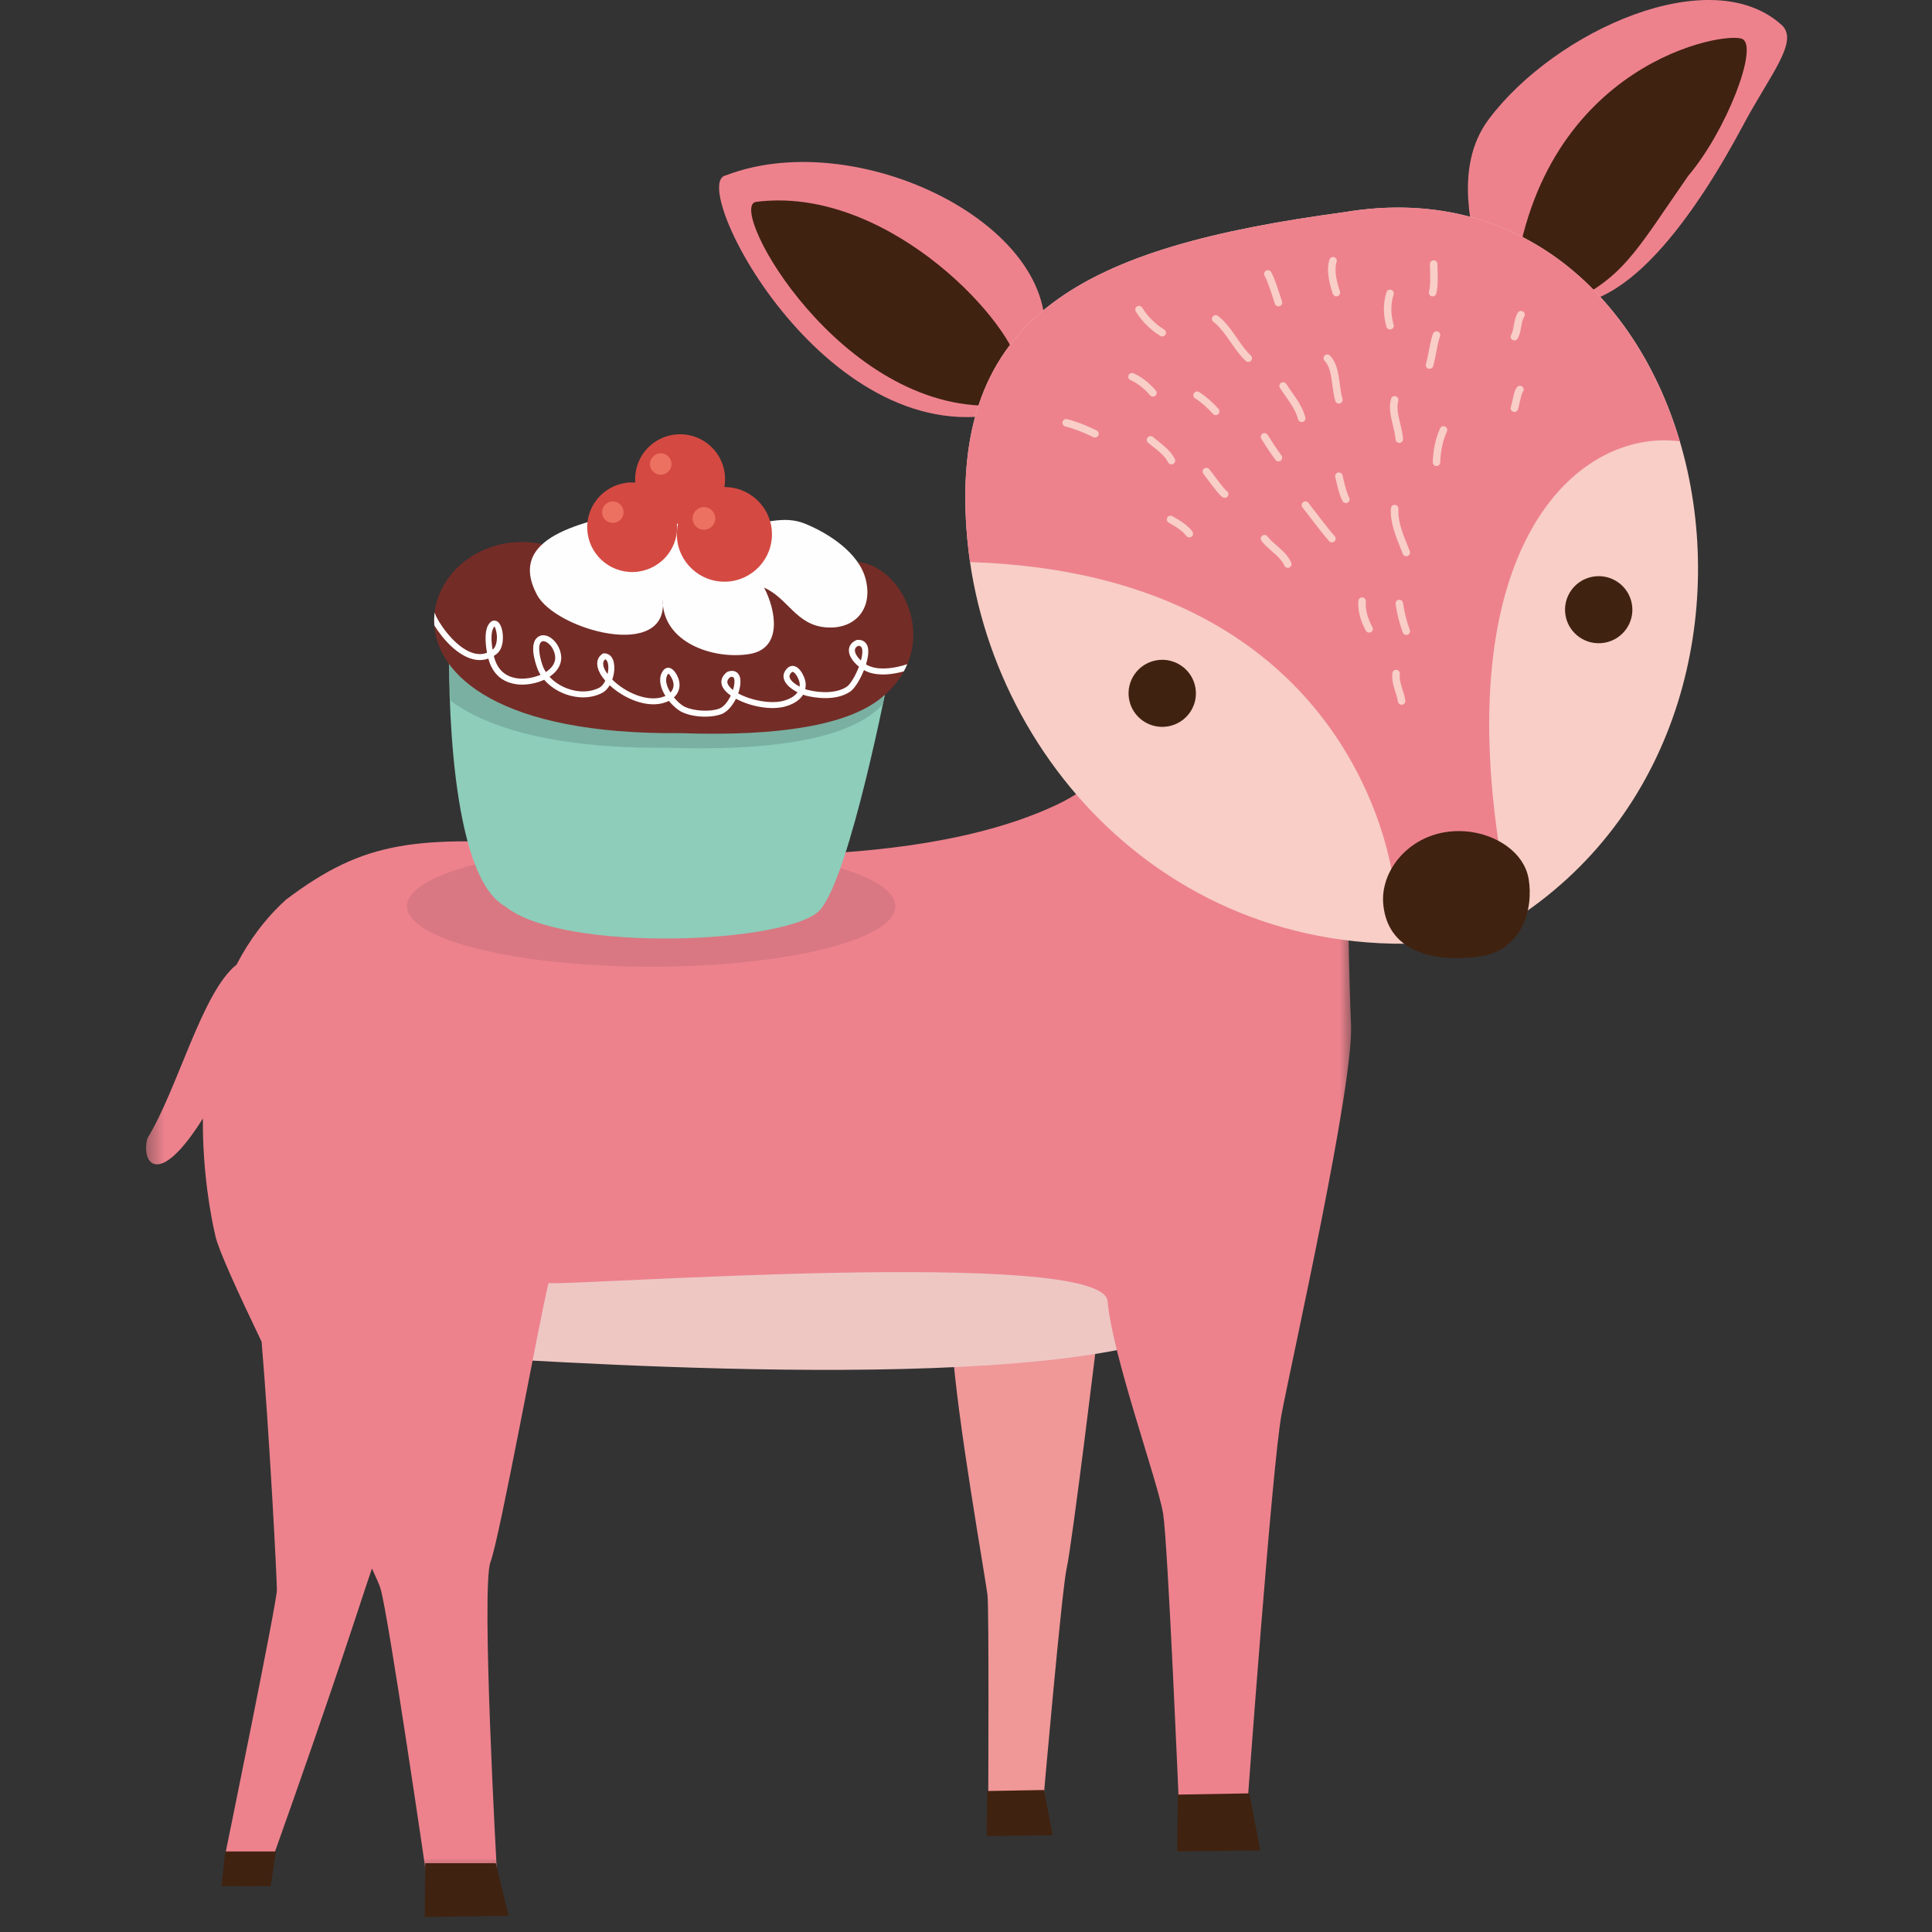 <?xml version="1.0" encoding="UTF-8"?>
<svg width="120px" height="120px" viewBox="0 0 120 120" version="1.1" xmlns="http://www.w3.org/2000/svg" xmlns:xlink="http://www.w3.org/1999/xlink">
    <rect x="0" y="0" width="120" height="120" fill="#333333" stroke="none"/>
    <!-- Generator: Sketch 51.1 (57501) - http://www.bohemiancoding.com/sketch -->
    <title>Deer4</title>
    <desc>Created with Sketch.</desc>
    <defs>
        <polygon id="path-1" points="0.617 0.502 75.658 0.502 75.658 83.441 0.617 83.441"></polygon>
    </defs>
    <g id="Deer4" stroke="none" stroke-width="1" fill="none" fill-rule="evenodd">
        <g id="Group" transform="translate(60, 60) scale(-1, 1) translate(-60, -60) translate(9, 0)">
            <path d="M51.859,83.506 C51.569,88.099 49.761,98.151 49.663,99.103 C49.567,100.056 49.618,111.585 49.618,111.585 L46.169,111.519 C46.169,111.519 45.033,98.586 44.741,97.371 C44.446,96.159 42.789,82.726 42.789,82.466 C42.789,82.205 51.859,83.506 51.859,83.506" id="Fill-1" fill="#F09798"></path>
            <path d="M83.669,84.192 C79.084,84.368 46.906,86.9 37.151,82.564 L41.716,75.794 L80.342,74.666 L83.669,84.192 Z" id="Fill-3" fill="#EEC7C3"></path>
            <g id="Group-7" transform="translate(26.273, 32.914)">
                <mask id="mask-2" fill="white">
                    <use xlink:href="#path-1"></use>
                </mask>
                <g id="Clip-6"></g>
                <path d="M75.572,37.79 C73.672,34.693 72.182,28.702 70.033,27.002 C69.274,25.528 68.268,24.145 66.943,22.948 C62.069,19.288 58.913,18.913 49.444,19.662 C44.366,20.064 28.539,21.553 19.053,17.053 C11.834,13.632 11.933,4.055 12.322,1.367 L0.617,0.502 C1.399,3.796 1.01,26.935 0.813,30.664 C0.617,34.388 4.485,51.519 5.127,54.93 C5.711,58.025 7.25,79.193 7.25,79.193 L11.499,79.259 C11.499,79.259 12.185,63.03 12.48,61.124 C12.772,59.216 15.64,51.287 15.933,47.907 C16.226,44.527 49.093,46.955 50.656,46.781 C51.24,49.121 53.677,62.555 54.264,64.115 C54.849,65.675 53.873,83.181 53.873,83.181 L58.264,83.441 C58.264,83.441 60.602,67.407 61.091,65.761 C61.149,65.561 61.34,65.121 61.624,64.504 C62.415,66.81 63.73,71.11 68.013,83.127 L70.747,82.312 C70.747,82.312 67.529,66.625 67.529,65.844 C67.529,65.079 68,56.081 68.478,50.424 C69.959,47.339 71.128,44.776 71.332,43.919 C71.617,42.73 72.155,39.905 72.125,36.556 C74.95,41.067 75.981,39.218 75.572,37.79" id="Fill-5" fill="#ED828D" mask="url(#mask-2)"></path>
            </g>
            <polygon id="Fill-8" fill="#402210" points="97.008 114.997 97.238 117.157 94.194 117.149 93.863 114.997"></polygon>
            <polygon id="Fill-10" fill="#402210" points="84.587 115.728 84.62 119.067 79.411 118.988 80.207 115.728"></polygon>
            <polygon id="Fill-12" fill="#402210" points="49.681 111.244 49.71 114.038 45.622 113.991 46.16 111.181"></polygon>
            <polygon id="Fill-14" fill="#402210" points="37.842 111.466 37.879 114.994 32.72 114.931 33.401 111.389"></polygon>
            <path d="M14.86,18.714 C10.298,20.14 5.6,13.158 2.713,7.748 C1.067,4.654 -0.719,2.618 0.298,1.588 C4.691,-2.466 14.384,1.889 18.523,7.395 C20.84,10.478 19.399,14.675 19.202,16.138 L14.86,18.714 Z" id="Fill-16" fill="#ED828D"></path>
            <path d="M13.947,18.992 C10.178,17.347 9.432,15.648 6.14,10.919 C3.798,8.165 1.792,2.99 2.754,2.433 C3.713,1.876 15.232,3.821 16.949,17.485 L13.947,18.992 Z" id="Fill-18" fill="#402210"></path>
            <path d="M48.867,25.694 C59.896,27.975 68.373,11.305 65.907,10.889 C57.441,7.637 44.009,14.491 46.364,22.183 L48.873,25.802" id="Fill-20" fill="#ED828D"></path>
            <path d="M47.664,22.824 C48.518,19.462 56.217,11.499 64.074,12.544 C65.831,12.982 58.759,25.539 49.235,25.193 L47.664,22.824 Z" id="Fill-22" fill="#402210"></path>
            <path d="M27.529,13.182 C4.276,9.257 -3.474,46.256 18.745,58.18 C36.976,61.256 49.597,47.665 50.913,33.545 C52.232,19.425 43.473,15.331 27.529,13.182" id="Fill-24" fill="#F8CEC6"></path>
            <path d="M17.642,54.063 L24.408,55.048 C24.408,55.048 26.131,35.706 50.749,34.911 C50.815,34.457 50.871,34.001 50.914,33.544 C52.231,19.424 43.474,15.332 27.528,13.181 C16.798,11.371 9.372,18.277 6.668,27.411 C13.054,26.592 21.186,33.935 17.642,54.063" id="Fill-26" fill="#ED828D"></path>
            <path d="M25.082,56.182 C24.767,59.424 21.35,59.79 18.942,59.382 C16.535,58.976 15.721,56.541 16.055,54.581 C16.389,52.619 18.868,51.288 21.275,51.694 C23.683,52.102 25.275,54.201 25.082,56.182" id="Fill-28" fill="#402210"></path>
            <path d="M13.764,38.219 C13.571,39.351 12.491,40.116 11.35,39.923 C10.213,39.731 9.444,38.656 9.641,37.522 C9.832,36.389 10.913,35.623 12.05,35.816 C13.191,36.008 13.956,37.085 13.764,38.219" id="Fill-30" fill="#402210"></path>
            <path d="M40.874,43.414 C40.68,44.546 39.6,45.311 38.46,45.118 C37.322,44.926 36.554,43.851 36.75,42.717 C36.942,41.585 38.022,40.818 39.16,41.011 C40.3,41.203 41.065,42.28 40.874,43.414" id="Fill-32" fill="#402210"></path>
            <path d="M22.208,22.909 C22.108,22.909 22.015,22.843 21.984,22.743 C21.902,22.46 21.842,22.14 21.783,21.829 C21.714,21.464 21.647,21.12 21.559,20.895 C21.511,20.777 21.57,20.641 21.69,20.595 C21.809,20.552 21.945,20.606 21.992,20.726 C22.097,20.991 22.166,21.357 22.241,21.744 C22.296,22.043 22.355,22.352 22.432,22.614 C22.466,22.737 22.397,22.864 22.273,22.9 C22.251,22.906 22.23,22.909 22.208,22.909" id="Fill-34" fill="#F8CEC6"></path>
            <path d="M24.663,20.466 C24.643,20.466 24.621,20.465 24.601,20.458 C24.478,20.425 24.405,20.297 24.439,20.174 C24.626,19.502 24.626,18.886 24.44,18.291 C24.403,18.169 24.471,18.04 24.595,18.002 C24.717,17.965 24.847,18.032 24.886,18.155 C25.097,18.837 25.097,19.537 24.887,20.297 C24.858,20.4 24.765,20.466 24.663,20.466" id="Fill-36" fill="#F8CEC6"></path>
            <path d="M24.086,27.509 C24.082,27.509 24.076,27.509 24.069,27.509 C23.941,27.5 23.845,27.387 23.855,27.26 C23.878,26.94 23.957,26.618 24.031,26.307 C24.154,25.801 24.27,25.324 24.151,24.896 C24.117,24.773 24.188,24.646 24.312,24.612 C24.439,24.58 24.564,24.65 24.599,24.772 C24.751,25.315 24.615,25.875 24.484,26.416 C24.409,26.721 24.34,27.01 24.318,27.295 C24.309,27.416 24.207,27.509 24.086,27.509" id="Fill-38" fill="#F8CEC6"></path>
            <path d="M21.775,28.946 C21.65,28.946 21.546,28.848 21.543,28.722 C21.522,27.996 21.398,27.419 21.129,26.793 C21.078,26.676 21.132,26.54 21.251,26.49 C21.367,26.44 21.505,26.494 21.556,26.611 C21.845,27.285 21.985,27.931 22.007,28.708 C22.011,28.836 21.909,28.943 21.781,28.946 L21.775,28.946 Z" id="Fill-40" fill="#F8CEC6"></path>
            <path d="M23.653,34.551 C23.625,34.551 23.597,34.547 23.571,34.536 C23.45,34.491 23.39,34.357 23.435,34.237 C23.489,34.099 23.544,33.957 23.602,33.813 C23.894,33.082 24.195,32.328 24.142,31.605 C24.133,31.479 24.231,31.368 24.359,31.359 C24.499,31.347 24.598,31.445 24.606,31.573 C24.666,32.4 24.331,33.24 24.034,33.984 C23.977,34.125 23.921,34.265 23.87,34.402 C23.835,34.494 23.747,34.551 23.653,34.551" id="Fill-42" fill="#F8CEC6"></path>
            <path d="M27.84,25.066 C27.817,25.066 27.795,25.063 27.773,25.057 C27.65,25.018 27.58,24.889 27.617,24.767 C27.698,24.503 27.738,24.194 27.781,23.866 C27.868,23.206 27.957,22.523 28.396,22.084 C28.486,21.992 28.634,21.994 28.724,22.084 C28.815,22.174 28.815,22.32 28.725,22.41 C28.398,22.738 28.319,23.341 28.242,23.926 C28.198,24.258 28.154,24.601 28.062,24.901 C28.031,25.001 27.939,25.066 27.84,25.066" id="Fill-44" fill="#F8CEC6"></path>
            <path d="M31.593,19.029 C31.57,19.029 31.547,19.026 31.524,19.018 C31.4,18.98 31.334,18.849 31.371,18.728 L31.391,18.671 C31.627,17.923 31.871,17.191 32.054,16.894 C32.12,16.784 32.267,16.754 32.374,16.818 C32.483,16.884 32.517,17.028 32.451,17.137 C32.273,17.424 31.964,18.395 31.833,18.809 L31.816,18.868 C31.783,18.966 31.692,19.029 31.593,19.029" id="Fill-46" fill="#F8CEC6"></path>
            <path d="M33.471,22.479 C33.409,22.479 33.347,22.454 33.301,22.406 C33.213,22.312 33.217,22.166 33.312,22.079 C33.63,21.782 33.893,21.402 34.174,20.999 C34.517,20.502 34.873,19.988 35.35,19.622 C35.452,19.543 35.597,19.562 35.676,19.663 C35.755,19.763 35.735,19.909 35.633,19.988 C35.214,20.311 34.879,20.794 34.556,21.26 C34.274,21.666 33.984,22.086 33.63,22.416 C33.585,22.457 33.528,22.479 33.471,22.479" id="Fill-48" fill="#F8CEC6"></path>
            <path d="M30.149,26.215 C30.13,26.215 30.112,26.214 30.093,26.209 C29.968,26.178 29.892,26.054 29.923,25.927 C30.069,25.34 30.436,24.817 30.792,24.309 C30.9,24.155 31.01,24.001 31.109,23.846 C31.18,23.74 31.325,23.71 31.43,23.778 C31.538,23.847 31.569,23.99 31.5,24.098 C31.396,24.257 31.285,24.415 31.174,24.575 C30.841,25.046 30.5,25.535 30.375,26.04 C30.348,26.144 30.254,26.215 30.149,26.215" id="Fill-50" fill="#F8CEC6"></path>
            <path d="M31.593,28.658 C31.545,28.658 31.496,28.643 31.454,28.612 C31.351,28.535 31.331,28.39 31.406,28.289 C31.72,27.87 32.045,27.364 32.262,27.012 C32.329,26.903 32.471,26.872 32.581,26.935 C32.691,27.003 32.725,27.146 32.658,27.253 C32.436,27.613 32.103,28.133 31.78,28.564 C31.734,28.626 31.664,28.658 31.593,28.658" id="Fill-52" fill="#F8CEC6"></path>
            <path d="M27.407,31.245 C27.371,31.245 27.334,31.238 27.3,31.219 C27.186,31.161 27.141,31.022 27.2,30.908 C27.357,30.602 27.455,30.193 27.547,29.798 L27.614,29.521 C27.645,29.398 27.77,29.322 27.895,29.353 C28.02,29.384 28.096,29.508 28.065,29.633 L28,29.904 C27.901,30.327 27.798,30.764 27.614,31.119 C27.572,31.199 27.492,31.245 27.407,31.245" id="Fill-54" fill="#F8CEC6"></path>
            <path d="M28.272,33.688 C28.215,33.688 28.156,33.667 28.112,33.624 C28.019,33.536 28.016,33.39 28.104,33.297 C28.345,33.045 29.101,32.059 29.506,31.53 L29.734,31.231 C29.813,31.13 29.96,31.113 30.06,31.19 C30.162,31.268 30.181,31.413 30.102,31.514 L29.875,31.81 C29.306,32.553 28.679,33.367 28.441,33.616 C28.396,33.664 28.334,33.688 28.272,33.688" id="Fill-56" fill="#F8CEC6"></path>
            <path d="M23.653,39.438 C23.625,39.438 23.598,39.433 23.572,39.424 C23.452,39.379 23.39,39.246 23.435,39.126 C23.629,38.604 23.762,38.07 23.857,37.449 C23.875,37.321 23.991,37.236 24.121,37.253 C24.248,37.272 24.336,37.389 24.317,37.516 C24.218,38.172 24.076,38.735 23.87,39.287 C23.836,39.379 23.747,39.438 23.653,39.438" id="Fill-58" fill="#F8CEC6"></path>
            <path d="M25.962,39.294 C25.925,39.294 25.888,39.284 25.853,39.266 C25.738,39.206 25.697,39.066 25.758,38.952 C26.067,38.378 26.205,37.841 26.165,37.357 C26.154,37.229 26.25,37.117 26.378,37.107 C26.509,37.094 26.618,37.192 26.628,37.318 C26.675,37.894 26.52,38.517 26.166,39.172 C26.125,39.249 26.046,39.294 25.962,39.294" id="Fill-60" fill="#F8CEC6"></path>
            <path d="M31.015,35.269 C30.984,35.269 30.953,35.263 30.923,35.251 C30.805,35.2 30.751,35.065 30.802,34.946 C30.994,34.503 31.351,34.191 31.697,33.889 C31.915,33.699 32.12,33.52 32.273,33.317 C32.354,33.216 32.496,33.194 32.599,33.272 C32.703,33.349 32.721,33.494 32.646,33.597 C32.462,33.837 32.228,34.04 32.003,34.237 C31.681,34.517 31.378,34.783 31.229,35.129 C31.191,35.217 31.105,35.269 31.015,35.269" id="Fill-62" fill="#F8CEC6"></path>
            <path d="M34.933,30.921 C34.855,30.921 34.778,30.881 34.735,30.808 C34.668,30.701 34.704,30.558 34.812,30.491 C34.94,30.411 35.393,29.801 35.611,29.508 C35.722,29.359 35.82,29.228 35.886,29.145 C35.966,29.045 36.112,29.028 36.214,29.108 C36.314,29.188 36.33,29.333 36.251,29.433 C36.186,29.513 36.092,29.639 35.985,29.784 C35.557,30.359 35.24,30.776 35.05,30.888 C35.013,30.91 34.973,30.921 34.933,30.921" id="Fill-64" fill="#F8CEC6"></path>
            <path d="M39.39,24.635 C39.338,24.635 39.283,24.616 39.24,24.581 C39.141,24.498 39.13,24.352 39.212,24.253 C39.61,23.785 40.127,23.385 40.599,23.184 C40.715,23.136 40.852,23.188 40.903,23.305 C40.954,23.422 40.9,23.559 40.781,23.608 C40.375,23.784 39.92,24.136 39.568,24.553 C39.521,24.607 39.457,24.635 39.39,24.635" id="Fill-66" fill="#F8CEC6"></path>
            <path d="M38.811,20.897 C38.732,20.897 38.657,20.857 38.613,20.787 C38.545,20.676 38.581,20.534 38.691,20.468 C39.225,20.145 39.737,19.637 40.057,19.11 C40.123,19 40.269,18.967 40.375,19.031 C40.485,19.097 40.521,19.239 40.454,19.348 C40.097,19.937 39.528,20.504 38.932,20.864 C38.895,20.887 38.853,20.897 38.811,20.897" id="Fill-68" fill="#F8CEC6"></path>
            <path d="M35.492,25.784 C35.438,25.784 35.383,25.766 35.339,25.727 C35.243,25.644 35.232,25.498 35.315,25.401 C35.672,24.99 36.125,24.598 36.522,24.35 C36.632,24.284 36.776,24.316 36.844,24.424 C36.91,24.533 36.878,24.675 36.77,24.742 C36.408,24.967 35.995,25.327 35.668,25.704 C35.621,25.756 35.557,25.784 35.492,25.784" id="Fill-70" fill="#F8CEC6"></path>
            <path d="M38.239,28.844 C38.205,28.844 38.17,28.836 38.137,28.819 C38.021,28.764 37.973,28.625 38.031,28.51 C38.262,28.04 38.698,27.694 39.083,27.39 C39.19,27.307 39.292,27.225 39.387,27.144 C39.485,27.06 39.632,27.071 39.715,27.168 C39.799,27.265 39.788,27.411 39.69,27.496 C39.591,27.58 39.483,27.665 39.374,27.753 C39.01,28.04 38.633,28.337 38.448,28.714 C38.408,28.796 38.324,28.844 38.239,28.844" id="Fill-72" fill="#F8CEC6"></path>
            <path d="M27.995,18.409 C27.97,18.409 27.945,18.406 27.92,18.396 C27.798,18.355 27.733,18.224 27.774,18.102 C28.118,17.095 28.076,16.55 27.981,16.269 C27.94,16.147 28.005,16.016 28.126,15.975 C28.248,15.936 28.381,15.999 28.421,16.121 C28.594,16.627 28.525,17.346 28.216,18.252 C28.182,18.347 28.09,18.409 27.995,18.409" id="Fill-74" fill="#F8CEC6"></path>
            <path d="M22.019,18.409 C21.915,18.409 21.819,18.339 21.793,18.233 C21.68,17.784 21.696,17.304 21.71,16.839 C21.714,16.692 21.719,16.544 21.719,16.399 C21.719,16.272 21.822,16.169 21.951,16.169 C22.079,16.169 22.183,16.272 22.183,16.399 C22.183,16.549 22.179,16.701 22.175,16.855 C22.161,17.287 22.147,17.733 22.244,18.121 C22.275,18.246 22.2,18.372 22.076,18.402 C22.056,18.407 22.037,18.409 22.019,18.409" id="Fill-76" fill="#F8CEC6"></path>
            <path d="M16.938,21.144 C16.859,21.144 16.782,21.104 16.739,21.032 C16.607,20.813 16.562,20.558 16.519,20.31 C16.479,20.07 16.439,19.844 16.327,19.668 C16.261,19.559 16.293,19.416 16.402,19.348 C16.51,19.281 16.654,19.313 16.722,19.421 C16.881,19.675 16.933,19.97 16.978,20.232 C17.015,20.445 17.051,20.65 17.137,20.793 C17.204,20.902 17.167,21.045 17.058,21.112 C17.02,21.133 16.978,21.144 16.938,21.144" id="Fill-78" fill="#F8CEC6"></path>
            <path d="M16.938,25.587 C16.839,25.587 16.746,25.522 16.715,25.424 C16.677,25.298 16.641,25.136 16.604,24.972 C16.559,24.766 16.484,24.419 16.42,24.349 C16.335,24.252 16.344,24.107 16.44,24.021 C16.538,23.936 16.683,23.947 16.768,24.041 C16.901,24.189 16.967,24.455 17.058,24.873 C17.092,25.024 17.123,25.17 17.16,25.287 C17.198,25.41 17.13,25.539 17.006,25.576 C16.984,25.584 16.961,25.587 16.938,25.587" id="Fill-80" fill="#F8CEC6"></path>
            <path d="M42.991,27.176 C42.906,27.176 42.824,27.13 42.782,27.048 C42.725,26.933 42.772,26.794 42.887,26.738 C43.257,26.553 43.988,26.218 44.72,26.036 C44.844,26.002 44.972,26.081 45.003,26.204 C45.034,26.328 44.958,26.454 44.833,26.485 C44.329,26.61 43.696,26.853 43.095,27.151 C43.061,27.168 43.025,27.176 42.991,27.176" id="Fill-82" fill="#F8CEC6"></path>
            <path d="M23.942,43.774 C23.932,43.774 23.921,43.774 23.908,43.773 C23.782,43.753 23.694,43.636 23.712,43.51 C23.748,43.27 23.819,43.047 23.887,42.833 C23.99,42.507 24.089,42.201 24.054,41.858 C24.041,41.73 24.136,41.616 24.262,41.604 C24.4,41.591 24.505,41.684 24.517,41.811 C24.561,42.248 24.443,42.618 24.33,42.973 C24.264,43.179 24.202,43.373 24.173,43.578 C24.156,43.691 24.057,43.774 23.942,43.774" id="Fill-84" fill="#F8CEC6"></path>
            <path d="M37.128,33.382 C37.081,33.382 37.033,33.368 36.992,33.339 C36.889,33.264 36.866,33.119 36.94,33.015 C37.227,32.619 37.73,32.31 38.184,32.061 C38.295,31.998 38.437,32.038 38.499,32.15 C38.563,32.261 38.521,32.402 38.41,32.464 C38,32.69 37.55,32.965 37.317,33.287 C37.271,33.35 37.2,33.382 37.128,33.382" id="Fill-86" fill="#F8CEC6"></path>
            <path d="M85.72,56.29 C85.72,58.364 78.931,60.046 70.555,60.046 C62.179,60.046 55.389,58.364 55.389,56.29 C55.389,54.215 62.179,52.533 70.555,52.533 C78.931,52.533 85.72,54.215 85.72,56.29" id="Fill-88" fill="#D97882"></path>
            <path d="M55.786,41.885 C55.786,41.885 58.194,54.442 60.073,56.525 C61.967,58.607 76.013,59.224 79.616,56.302 C83.09,54.404 83.173,42.578 83.088,39.651 L55.786,41.885 Z" id="Fill-90" fill="#8DCDBA"></path>
            <path d="M83.088,39.652 L55.786,41.886 C55.786,41.886 55.926,42.616 56.167,43.753 C56.356,43.946 56.561,44.129 56.795,44.309 C58.909,45.927 63.19,46.653 69.577,46.443 C76.489,46.501 80.725,45.232 83.034,43.509 C83.102,41.801 83.111,40.392 83.088,39.652" id="Fill-92" fill="#79B0A1"></path>
            <path d="M68.721,45.538 C91.2,45.736 84.615,30.824 76.107,34.147 L59.124,35.219 C55.815,33.422 51.766,39.745 56.29,43.367 C58.342,45.019 62.51,45.75 68.721,45.538" id="Fill-94" fill="#742C27"></path>
            <path d="M60.968,32.539 C59.518,33.137 57.648,34.339 57.231,35.977 C56.761,37.811 57.887,39.116 59.708,38.966 C61.559,38.816 62.063,37.148 63.539,36.5 C62.799,37.914 62.379,40.282 64.446,40.622 C66.687,40.99 69.891,39.911 69.838,37.216 C69.421,41.08 76.456,39.143 77.637,36.96 C79.753,33.026 73.84,32.345 71.483,31.646 C70.624,31.397 69.505,31.296 68.611,31.422 C67.338,31.6 66.151,32.508 64.929,32.551 C63.547,32.6 62.372,31.959 60.968,32.539" id="Fill-96" fill="#FEFEFE"></path>
            <path d="M71.543,29.566 C71.647,31.099 70.488,32.427 68.952,32.533 C67.412,32.638 66.076,31.478 65.972,29.947 C65.864,28.413 67.029,27.086 68.567,26.979 C70.106,26.873 71.438,28.033 71.543,29.566" id="Fill-98" fill="#D44A42"></path>
            <path d="M70.629,28.776 C70.654,29.142 70.374,29.459 70.006,29.484 C69.64,29.508 69.318,29.233 69.295,28.867 C69.27,28.498 69.547,28.184 69.915,28.156 C70.28,28.133 70.598,28.411 70.629,28.776" id="Fill-100" fill="#EC7160"></path>
            <path d="M74.519,32.558 C74.627,34.089 73.463,35.417 71.926,35.523 C70.385,35.628 69.053,34.469 68.949,32.937 C68.842,31.403 70.005,30.077 71.542,29.971 C73.082,29.866 74.415,31.024 74.519,32.558" id="Fill-102" fill="#D44A42"></path>
            <path d="M73.604,31.767 C73.63,32.132 73.352,32.452 72.982,32.473 C72.615,32.5 72.293,32.224 72.271,31.858 C72.248,31.492 72.522,31.172 72.893,31.146 C73.257,31.123 73.577,31.401 73.604,31.767" id="Fill-104" fill="#EC7160"></path>
            <path d="M68.951,32.987 C69.063,34.606 67.834,36.01 66.21,36.123 C64.584,36.236 63.171,35.009 63.059,33.39 C62.947,31.772 64.176,30.366 65.805,30.258 C67.431,30.143 68.84,31.369 68.951,32.987" id="Fill-106" fill="#D44A42"></path>
            <path d="M67.98,32.153 C68.008,32.539 67.714,32.876 67.325,32.903 C66.939,32.928 66.599,32.634 66.574,32.248 C66.546,31.863 66.84,31.525 67.226,31.499 C67.617,31.471 67.954,31.768 67.98,32.153" id="Fill-108" fill="#EC7160"></path>
            <path d="M80.406,40.348 C80.399,40.344 80.393,40.334 80.383,40.331 C80.21,40.19 80.113,39.856 80.139,39.474 C80.167,39.134 80.267,38.938 80.277,38.911 C80.277,38.911 80.314,38.931 80.369,39.033 C80.508,39.298 80.49,39.862 80.406,40.348 M77.096,41.741 C76.918,41.628 76.768,41.491 76.665,41.334 C76.461,41.031 76.464,40.674 76.676,40.281 C76.784,40.084 77.01,39.859 77.204,39.83 C77.221,39.824 77.237,39.822 77.251,39.827 C77.305,39.825 77.351,39.844 77.396,39.884 C77.646,40.113 77.435,41.03 77.248,41.462 C77.204,41.558 77.155,41.65 77.096,41.741 M73.263,41.867 C73.206,41.618 73.194,41.361 73.249,41.174 C73.297,41.007 73.367,40.964 73.419,40.953 C73.582,41.105 73.574,41.342 73.398,41.662 C73.359,41.727 73.313,41.798 73.263,41.867 M69.358,43.011 C69.288,42.944 69.241,42.862 69.207,42.781 C69.137,42.594 69.151,42.39 69.256,42.167 C69.373,41.911 69.475,41.847 69.485,41.844 C69.485,41.844 69.528,41.861 69.577,41.984 C69.701,42.27 69.579,42.656 69.358,43.011 M65.406,42.136 C65.423,42.094 65.445,42.041 65.538,42.039 C65.567,42.038 65.603,42.045 65.644,42.058 C65.879,42.248 65.839,42.404 65.779,42.521 C65.717,42.633 65.613,42.747 65.473,42.859 C65.383,42.568 65.352,42.294 65.406,42.136 M61.328,42.49 C61.336,42.251 61.563,41.799 61.739,41.738 C61.745,41.734 61.757,41.731 61.768,41.731 C61.788,41.731 61.818,41.742 61.866,41.793 C61.985,41.927 61.972,42.027 61.949,42.09 C61.886,42.298 61.606,42.499 61.334,42.648 C61.326,42.594 61.326,42.544 61.328,42.49 M57.467,40.262 C57.498,40.176 57.551,40.113 57.687,40.11 C57.885,40.204 57.903,40.321 57.902,40.401 C57.898,40.584 57.747,40.824 57.528,41.028 C57.441,40.722 57.409,40.442 57.467,40.262 M81.504,40.591 C81.233,40.651 80.988,40.636 80.75,40.542 C80.853,39.99 80.907,39.256 80.697,38.861 C80.547,38.579 80.379,38.533 80.263,38.547 C80.128,38.561 79.951,38.659 79.835,39.045 C79.717,39.465 79.696,40.262 80.155,40.621 C80.212,40.665 80.267,40.705 80.328,40.742 C80.301,40.841 80.277,40.927 80.252,41.002 C80.003,41.694 79.519,42.07 78.774,42.144 C78.365,42.179 77.86,42.099 77.425,41.911 C77.49,41.814 77.546,41.71 77.589,41.608 C77.595,41.594 78.209,40.121 77.646,39.611 C77.506,39.484 77.328,39.431 77.144,39.467 C76.806,39.519 76.5,39.836 76.351,40.108 C75.996,40.758 76.158,41.245 76.356,41.541 C76.483,41.734 76.662,41.896 76.869,42.034 C76.578,42.354 76.18,42.616 75.728,42.778 C75.036,43.024 74.328,43.002 73.778,42.714 C73.625,42.638 73.501,42.476 73.404,42.279 C73.531,42.131 73.639,41.987 73.721,41.839 C74.005,41.328 73.962,40.881 73.593,40.618 L73.552,40.587 L73.498,40.582 C73.214,40.57 72.985,40.742 72.894,41.074 C72.804,41.396 72.835,41.825 72.971,42.21 C72.177,43.004 70.749,43.664 69.726,43.251 C69.707,43.242 69.69,43.236 69.669,43.227 C69.947,42.778 70.103,42.261 69.917,41.834 C69.789,41.539 69.618,41.478 69.5,41.474 C69.299,41.473 69.083,41.656 68.918,42.01 C68.772,42.322 68.752,42.638 68.862,42.916 C68.919,43.067 69.015,43.202 69.142,43.316 C68.922,43.587 68.669,43.805 68.468,43.899 C67.89,44.174 66.884,44.225 66.317,44.01 C66.035,43.901 65.782,43.567 65.609,43.202 C65.839,43.045 66.012,42.87 66.108,42.691 C66.287,42.354 66.19,42.005 65.844,41.742 L65.79,41.714 C65.439,41.598 65.167,41.711 65.057,42.014 C64.964,42.276 65.008,42.671 65.15,43.07 C64.362,43.499 63.066,43.77 62.24,43.501 C61.869,43.379 61.609,43.211 61.465,42.999 C61.813,42.818 62.199,42.544 62.303,42.194 C62.356,42.041 62.368,41.798 62.142,41.547 C61.941,41.319 61.727,41.348 61.614,41.387 C61.226,41.53 60.968,42.173 60.955,42.478 C60.954,42.581 60.962,42.691 60.985,42.805 C60.931,42.825 60.886,42.839 60.843,42.85 C59.864,43.093 58.951,43.019 58.405,42.653 C58.181,42.507 57.86,41.961 57.648,41.408 C57.997,41.13 58.271,40.759 58.274,40.407 C58.277,40.241 58.22,39.934 57.804,39.754 L57.736,39.744 C57.429,39.725 57.211,39.87 57.113,40.145 C57.025,40.424 57.079,40.836 57.212,41.267 C57.124,41.318 57.035,41.365 56.942,41.394 C56.327,41.63 55.418,41.513 54.648,41.253 C54.71,41.404 54.784,41.556 54.865,41.701 C55.586,41.902 56.421,41.99 57.075,41.744 C57.163,41.711 57.248,41.671 57.339,41.621 C57.575,42.219 57.925,42.782 58.198,42.961 C59.11,43.57 60.416,43.336 60.935,43.21 C60.985,43.196 61.048,43.176 61.122,43.148 C61.283,43.419 61.586,43.676 62.125,43.85 C63.051,44.156 64.406,43.878 65.289,43.401 C65.507,43.833 65.825,44.214 66.184,44.354 C66.459,44.458 66.811,44.511 67.18,44.513 C67.698,44.518 68.241,44.419 68.63,44.234 C68.884,44.111 69.194,43.856 69.454,43.533 C69.497,43.556 69.537,43.576 69.588,43.593 C70.73,44.058 72.236,43.398 73.132,42.562 C73.254,42.773 73.413,42.945 73.606,43.041 C74.249,43.374 75.065,43.405 75.85,43.127 C76.393,42.934 76.863,42.614 77.201,42.221 C77.708,42.458 78.311,42.558 78.808,42.513 C79.703,42.424 80.306,41.958 80.603,41.121 C80.621,41.064 80.646,40.993 80.668,40.905 C80.958,41.01 81.266,41.025 81.586,40.953 C82.587,40.725 83.511,39.678 84.021,38.845 C84.043,38.573 84.035,38.302 84.003,38.039 C83.966,38.15 83.93,38.244 83.902,38.302 C83.517,39.064 82.53,40.358 81.504,40.591" id="Fill-110" fill="#FEFEFE"></path>
        </g>
    </g>
</svg>